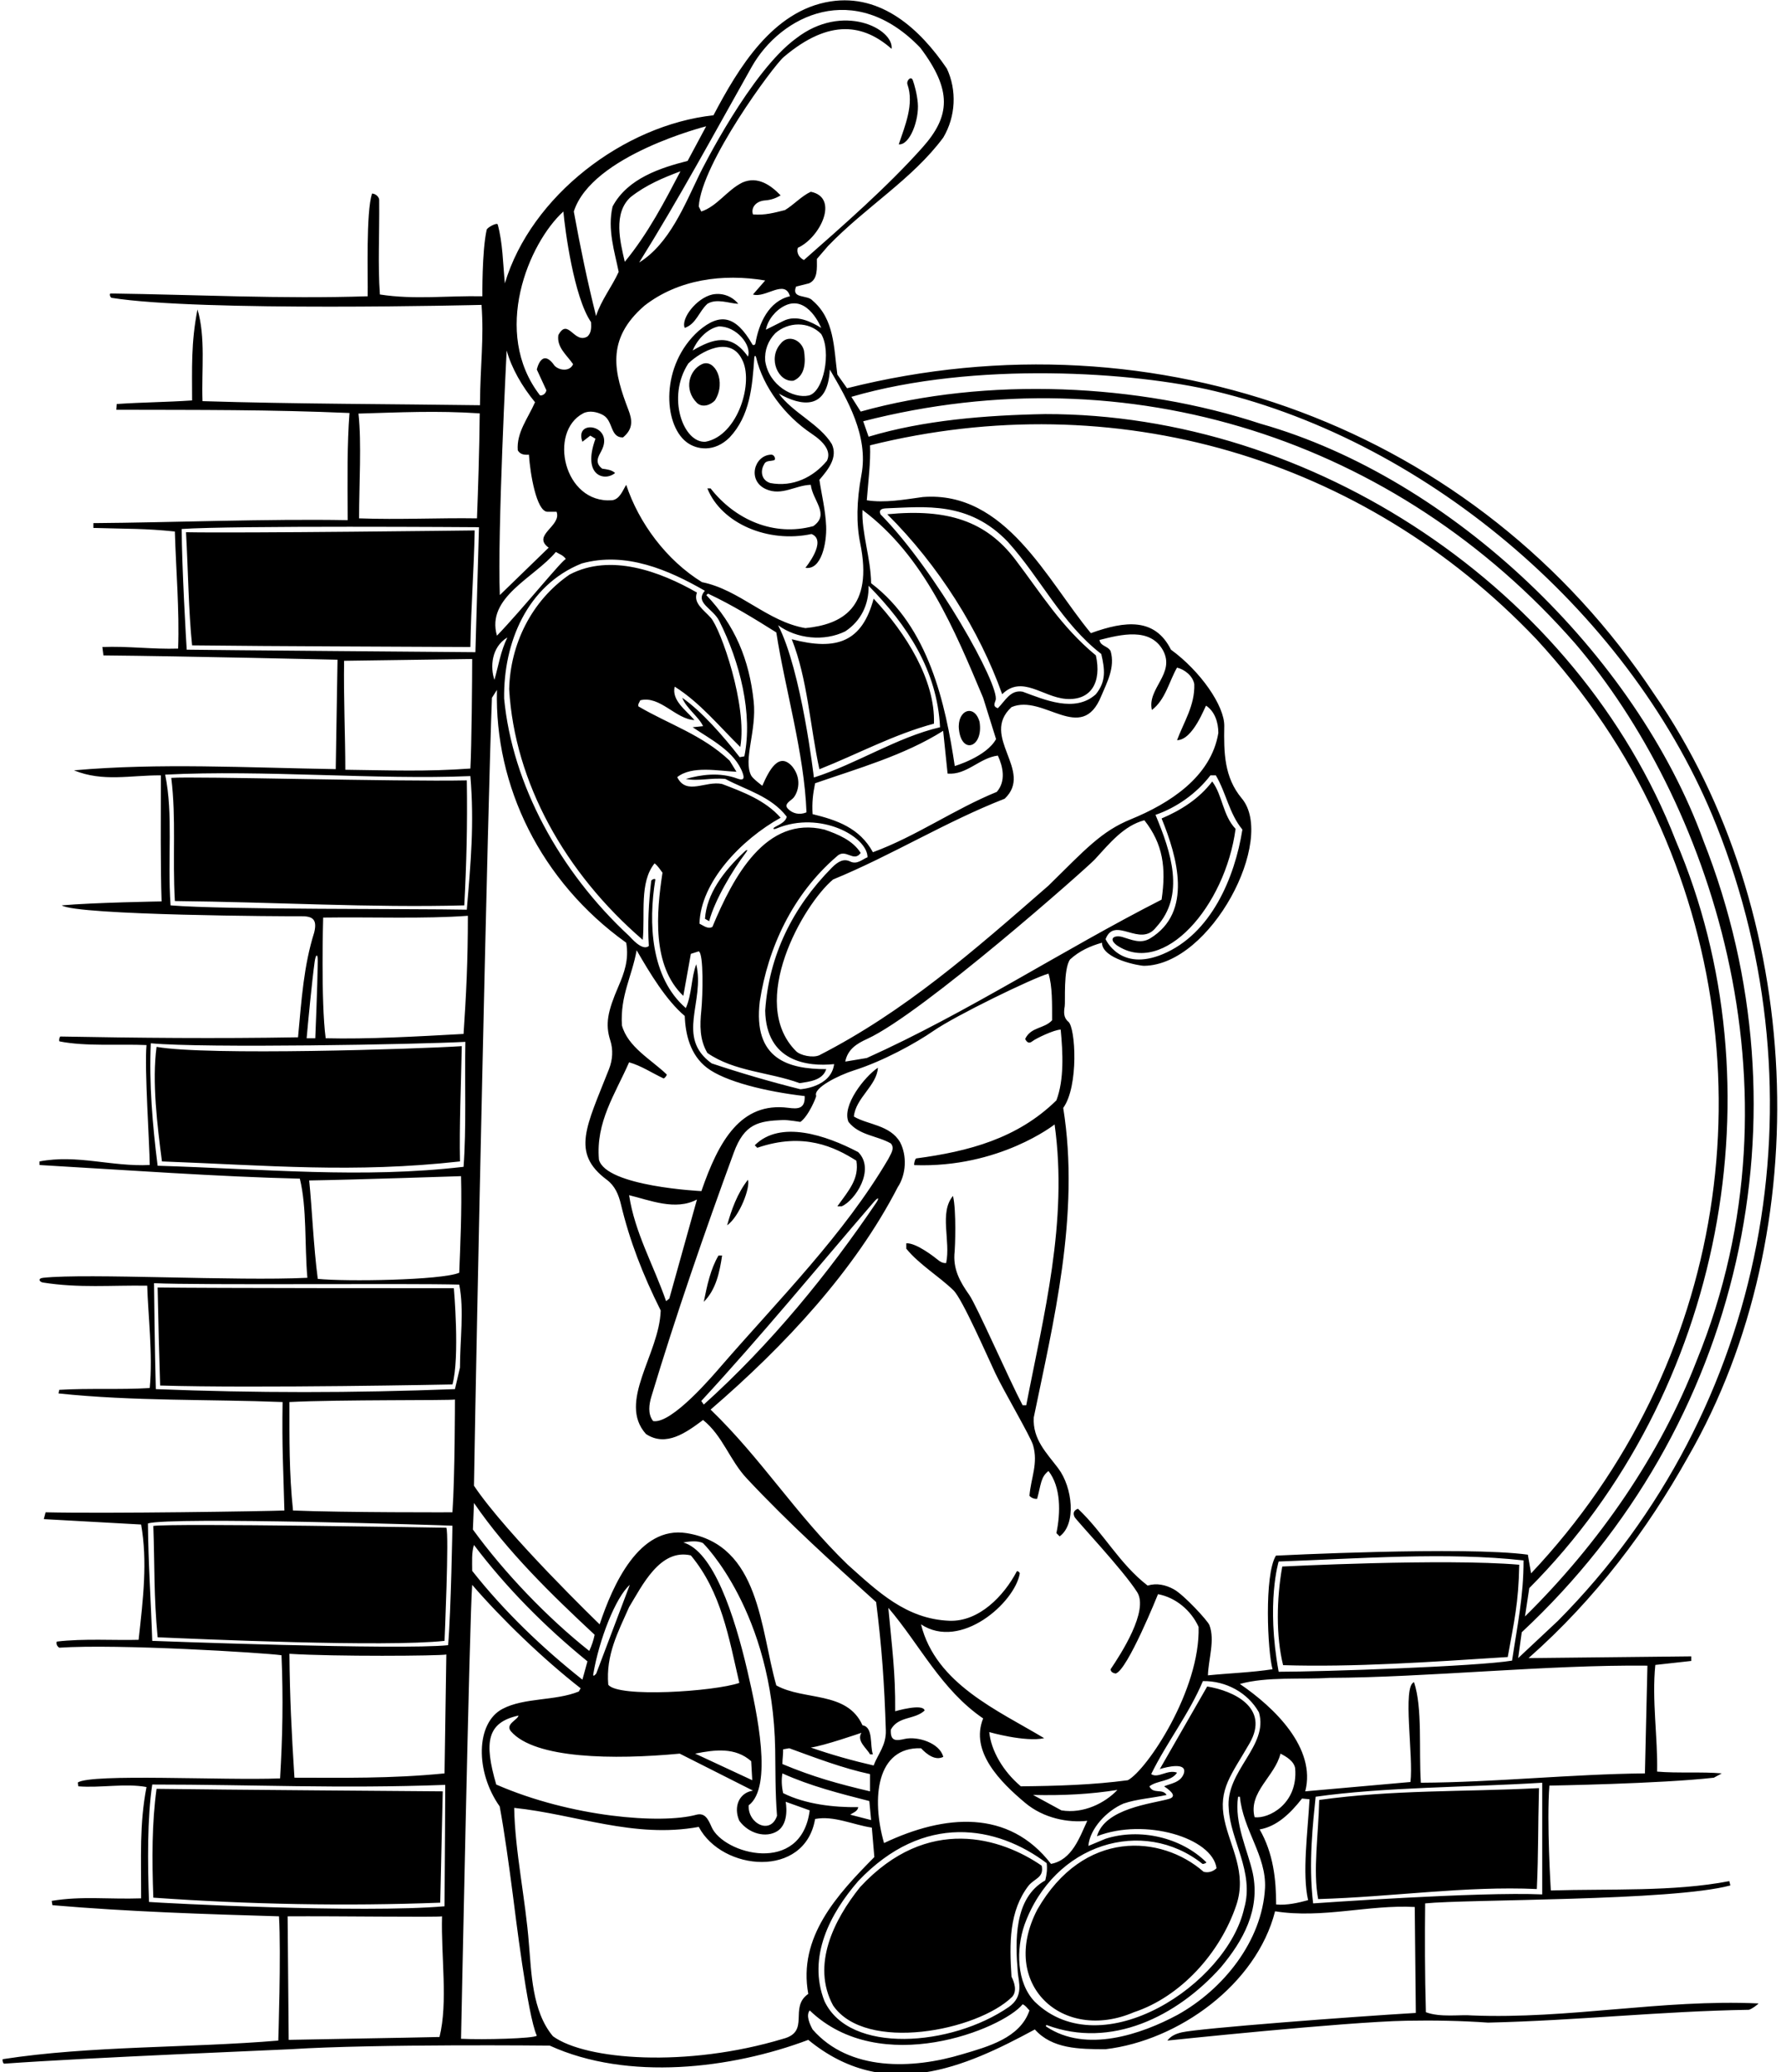 <?xml version="1.0" encoding="UTF-8"?>
<svg xmlns="http://www.w3.org/2000/svg" xmlns:xlink="http://www.w3.org/1999/xlink" width="496pt" height="577pt" viewBox="0 0 496 577" version="1.1">
<g id="surface1">
<path style=" stroke:none;fill-rule:nonzero;fill:rgb(0%,0%,0%);fill-opacity:1;" d="M 409.898 561.199 C 406.801 560.902 401.164 561.832 397.102 560.301 C 396.801 549.801 396.801 539.402 396.898 530 C 408.5 528.801 465.602 529.402 481.898 525 L 481.602 523.801 C 466 526.801 448.301 525.902 431.898 526.402 C 431.898 526.402 430.699 507.301 431.5 497.199 C 431.5 497.199 462.301 496.699 477.301 495 L 479.5 493.801 C 474.102 493.301 467 493.801 461.5 493.301 C 461.699 483.801 460 473.398 461 463.602 L 471.016 462.488 L 471 461.211 L 425.699 461.699 C 444.398 445.199 458.801 425.898 470.102 405.699 C 506.602 342.398 502.398 253.5 460.699 193.301 C 411.398 118.898 322.102 86.398 235.898 108.102 L 233.199 104.301 C 232.199 96.801 232.398 88.898 226.301 83.699 C 224.898 82 220.301 83.301 221.699 79.801 L 225.301 78.898 C 227.801 77.801 227.5 74.699 227.5 72.102 L 230.602 68.5 C 241.102 57.602 254.102 49.898 262.699 38.301 C 266.199 32.398 266.5 25.102 263.699 19.102 C 256.301 8.199 245.5 -1.801 231.301 0.398 C 215.199 2.898 205.602 19 198.699 32.102 C 173.801 34.801 147.898 54.5 140.602 78.898 C 140.07 73.414 140.008 67.535 138.613 62.516 C 138.434 61.859 135.672 63.359 135.535 63.973 C 134.203 70.02 134.336 82.5 134.336 82.5 C 124.836 82.301 115.336 83.5 105.801 82 C 105.199 73.602 105.699 65.602 105.602 55.602 C 105.5 54.699 104.5 53.898 103.602 53.898 C 101.898 59.301 102.5 76.668 102.398 82.5 C 78.152 83.285 54.672 82.047 30.832 81.719 C 30.387 81.711 30.652 82.859 31.125 82.938 C 55.715 86.867 134.102 84.898 134.102 84.898 C 134.801 94.5 133.766 101.133 133.664 112.836 C 110 112.5 81.832 112.5 56.398 111.699 C 56.102 102.801 57.301 93.969 55 86.164 C 53.168 95.5 53.5 102.664 53.5 111.5 C 46.168 112 39.801 112 32.5 112.5 L 32.398 114.102 C 55.832 114.164 74.734 114.035 97.332 115 C 96.668 123.664 96.766 132.898 96.832 144.836 C 74.434 144.434 47.832 145.5 26 145.664 L 26 147 C 35.5 147.301 40.102 147.102 48.699 148 C 49 158.664 50 170 49.602 180.602 C 42.668 180.836 35.5 179.867 28.5 180.164 L 28.801 182.5 C 51 182.699 94 183.699 94 183.699 L 93.5 214.164 C 68.801 213.766 44.199 212.398 20.602 214.5 C 28.699 217.801 36.332 215.836 44.801 215.898 C 44.801 227.801 44.668 241.164 45 251 C 45 251 26.102 251.301 17.199 252.102 C 21.398 254.898 80.75 255.184 83.504 255.129 C 86.789 255.062 88.48 255.695 87.5 259.664 C 84.602 268.867 84 278.066 83 288.836 C 60.395 289.227 38.086 289.008 16.836 288.617 C 16.555 288.609 16.332 289.922 16.602 289.977 C 23.879 291.434 33.332 290.664 40.801 291 C 40.199 297.602 41.668 318.664 41.699 324.398 C 30.898 324.898 21.602 321.398 11 323.398 L 11 324.398 C 35.102 325.801 61 327.664 83.5 328.199 C 85.5 336.301 84.801 346.699 85.602 355.801 C 65.828 356.773 24.434 354.477 12.031 355.801 C 10.445 355.969 10.945 356.957 11.98 357.121 C 22.023 358.715 31 357.836 41 358 C 41.199 365.699 42.602 377.199 41.699 386.5 C 33.398 387 24.801 386.5 16.5 387 L 16.301 388 C 37.102 390.199 58.5 389.602 78.699 390.398 C 78.5 403.301 78.898 408.5 79.199 420.602 C 74.5 420.801 30 421.5 12.699 421.102 L 12.199 423 L 39.301 424.5 C 41.102 434.801 39.898 444.898 38.602 456.602 C 32.199 456.801 23.102 456.199 15.801 457.102 C 15.602 457.801 15.898 458.398 16.5 458.801 C 32.801 457.699 73.301 460.199 78.398 460.898 C 78.898 472.898 78.699 483.699 78 495.199 C 62.199 495.801 25.566 493.801 21.668 496.332 L 21.801 497.402 C 28 497.902 34.898 496.5 40.801 497.598 C 38.801 508 39.332 517.168 39.301 528.598 C 30.102 528.902 22.801 527.902 14.398 529.301 L 14.602 530.5 C 35.602 532.301 57.168 533 77.699 533.598 C 78.301 544.098 77.5 568.199 77.5 568.199 C 52.977 570.277 24.934 569.613 0.812 573.371 C 0.543 573.414 0.844 574.652 1.164 574.629 C 24.699 572.918 78.477 570.762 81.008 570.602 C 104.629 569.082 153.102 569.602 153.102 569.602 C 174.801 579.5 203.602 576.098 225.102 568 C 246.504 585.551 268.707 575.66 288.199 565.098 C 293 570.5 300.5 570.602 307.898 570.602 C 328.199 568.199 349.898 552.598 355.102 532.199 C 368.301 534.301 381.199 530.301 394 531 L 394.301 560.5 C 376.512 561.555 334.145 564.754 329.145 565.902 C 327.539 566.27 326.062 566.898 325.102 568.199 C 325.102 568.199 374.508 562.992 391.664 562.672 C 399.352 562.531 406.973 562.672 414.398 563.199 C 439.484 562.613 462.477 560.027 487 559.625 C 487.598 559.613 490.012 557.867 489.664 557.852 C 462.648 556.645 437.055 562.285 409.898 561.199 Z M 458.801 463.801 L 458.102 493.801 C 437.602 494 416.199 496.301 395.699 496.402 C 395.102 487.098 396.199 475.602 393.801 468.398 C 390.5 469.5 393.699 489.199 392.801 496.199 L 363.5 498.801 C 366.602 486.801 355 475.5 345.301 468.898 C 352.801 466.801 362.602 467.699 370.301 467.199 C 397.199 467.102 431.102 463.5 458.801 463.801 Z M 349.398 506 C 347.602 499 355.102 494.598 356.602 488.301 C 358.199 489.098 360.398 490.402 360.699 492.402 C 361.527 502.332 353.254 506.516 349.398 506 Z M 336.816 452.508 C 336.363 451.312 329.727 444.09 326.902 442.539 C 324.633 441.297 322.184 440.742 319.602 441.5 C 311.699 435.398 307.398 426.898 300.199 420.102 C 298.852 420.648 298.852 421.5 299.25 422.387 C 299.648 423.273 312.664 437 316.691 443.324 C 319.988 448.508 312.152 460.57 309.301 464.801 C 309.301 465.602 310.102 465.898 310.699 466 C 314 465.102 322.5 443.898 322.5 443.898 C 327.398 444.801 331.699 448.398 333.801 453 C 334.309 470.59 319.426 492.832 314.102 495.699 C 304.5 497 294.398 497.301 284.301 497.402 C 279.301 493.199 276 487.402 275.5 482.301 C 275.5 482.301 285.5 485.168 290.801 484 C 278 476.301 260.602 468.898 256.5 452.301 C 267.566 459.613 282.586 446.289 283.996 438.164 C 284.055 437.836 283.312 437.281 283.156 437.574 C 279.602 444.355 272.652 451.617 264.398 451.301 C 252.336 450.836 244.398 443.102 236.102 435.699 C 221.602 421.699 212.199 406.301 197.898 392.5 C 218.699 374.602 238.102 353.699 250 330.602 C 252.398 327 252.602 321.801 250.699 318.102 C 247.898 313.199 241.602 313.199 237.801 310.898 C 238.301 305.699 244.199 302.301 244.5 297.301 C 240.785 299.777 234.391 307.867 236.301 312.398 C 239.301 316.199 244.301 316.199 248.102 318.398 C 249.301 319.801 248 321.398 247.398 322.699 C 235.07 343.723 216.996 361.754 200.859 380.355 C 198.801 382.727 187.102 396.602 181.898 395.699 C 180.301 393.699 180.801 390.898 181.398 388.898 C 188.301 366 196.207 343.191 204.336 321 C 207.309 312.879 211.211 312.148 218.008 311.867 C 219.355 311.812 222.898 312.398 222.898 312.398 C 225.199 310.801 227.395 305.355 227.305 305.141 C 226.402 302.93 233.613 299.383 237.801 298.055 C 245.969 295.469 255.043 290.461 259.938 287.07 C 266.203 282.73 287.699 272.301 292 271.102 C 293.102 274.602 293 279.602 293 284.102 C 290.801 286.5 287.102 285.898 285.5 289.301 C 286.164 290.629 286.848 290.465 287.578 289.891 C 288.496 289.164 293.602 286.699 295.398 286.699 C 296 293.102 296.398 300.602 294.199 306.398 C 283.367 317.035 269.676 320.629 255.176 322.559 C 254.816 322.609 254.41 324.422 254.664 324.43 C 278.344 325.266 293.699 313.102 293.699 313.102 C 297.5 340.199 290.602 366.398 285.801 391.301 L 284.801 391.301 C 281 384.102 271.98 363.473 269.922 360.555 C 267.422 357.016 265.277 353.352 265.871 348.402 C 265.957 347.695 266.398 337.102 265.398 333 C 261.5 337.699 264.801 345.5 263.5 351.699 C 262.5 351.75 261.824 351.324 261.188 350.801 C 260.551 350.273 255.199 346 252.398 346.199 L 252.398 347.699 C 256.059 352.164 261.488 355.363 265.539 359.293 C 268.016 361.699 274.949 377.621 277.234 382.457 C 279.523 387.297 287 400 287.699 402.398 C 289.188 407.504 287.102 411.5 286.699 416.5 C 287.199 417.102 288.133 417.434 288.836 417.336 C 289.934 413.367 289.801 411.301 292 409.602 C 295.5 414.102 295.398 421.199 294.199 426.898 L 295.102 427.801 C 299.816 424.387 298.715 414.18 294.723 408.871 C 291.531 404.629 287.547 400.801 287.898 394.699 C 293.199 368.801 300.898 338.301 296.102 308.5 C 300.461 302.453 299.539 286.137 297.531 284.5 C 296.152 283.379 296.254 281.797 296.52 280.195 C 296.727 278.934 296.102 269.867 298 267.164 C 300.602 264.766 303.699 263.398 306.898 262.5 C 306.898 267 317.234 268.949 318.664 268.93 C 337.285 268.648 355.418 233.773 345.828 222.312 C 340.891 216.414 340.828 209.496 340.953 202.164 C 341.047 196.547 334.277 186.836 326.102 180.898 C 321.648 171.996 313.438 172.812 303.801 176.301 C 291.602 161.602 280.102 136.602 257 138.398 C 251.898 139.102 246.398 140.102 241.398 139.301 C 241.801 134 242.5 128.699 242.301 124 C 310.301 107.102 379.602 127.199 427.898 178 C 441.699 193 452.898 209.5 461 227.199 C 493.301 297.102 481 380.199 426.398 438.102 L 425.5 432.898 C 408 430.5 355.336 433.164 355.336 433.164 C 352.031 438.566 353 459.898 354.398 464.801 C 348.602 465.699 342.398 465.898 336.398 466.5 C 336.555 461.906 338.406 456.707 336.816 452.508 Z M 283.461 549.324 C 283.676 551.848 285.199 555.918 280.91 558.871 C 264.941 569.863 236.566 572.082 229.602 557.199 C 224.801 544.902 231.199 532.801 239 523.801 C 257.277 504.531 277.68 508.367 291.5 518.801 C 291.699 520.598 291.5 521.902 291.102 523.598 C 282.336 528.5 282.719 540.508 283.461 549.324 Z M 246.199 513.199 C 242.625 500.688 244.109 486.402 256.5 486.801 C 258.199 488.598 260.5 490.301 262.699 489.199 C 261.68 485.266 255.504 483.414 251.973 484.203 C 249.777 484.691 247.867 485.07 248.102 481.598 C 250.199 477.801 254.699 478.902 257.5 476.301 C 257.102 474.199 249.301 476.5 249.301 476.5 C 249.398 465.602 248.398 458.699 247.398 447.699 C 256.199 458 262.102 470.5 273.801 478.5 C 270.102 487.699 278.551 496.172 285.5 502 C 290.664 506.332 297.5 507.598 302.801 507 C 300.699 511.5 298.602 517.902 292.699 519 C 280.922 503.73 263.156 505.156 246.199 513.199 Z M 295.602 504.098 L 287.699 499.801 C 296.102 500 303.699 499.598 311.199 498.402 C 307.699 502.098 301.699 505.098 295.602 504.098 Z M 196 391.102 L 195.301 390.102 C 212.094 371.906 227.496 353.102 243.453 334.582 C 244.602 333.254 244.98 333.496 243.996 334.945 C 230.68 354.598 214.812 374.148 196 391.102 Z M 185.66 299.164 C 181.34 295.012 174.828 291.543 173.199 285.5 C 172.699 277.199 176 271.898 177.301 264.602 C 181 271 185.5 278.5 190.699 282.898 C 190.879 287.906 192.176 293.715 196.883 297.32 C 201.895 301.156 213.277 303.957 224.102 305.199 C 224.27 308.887 222.062 308.797 219.547 308.473 C 206.332 306.762 200.172 317.641 195.336 331.664 C 195.336 331.664 168.758 330.398 166.801 322.898 C 165.898 312.398 171.301 304.699 175.199 295.801 C 178.539 296.727 181.684 298.836 184.781 300.277 C 185.02 300.391 185.844 299.344 185.66 299.164 Z M 200.301 172.898 C 206.102 184.398 209.699 198.801 207.301 210.602 L 206 210.836 C 201.398 204.898 195.336 198 190 194.301 C 191.102 197.199 194.664 199.664 195.801 202.199 L 192.898 202.5 C 197.699 205.766 204.715 209.215 206.859 215.324 C 207.496 217.137 206.699 217.285 205.402 216.809 C 200.355 214.949 195.262 215.695 191 216.898 C 194.398 217.602 198.199 216.5 202 216.898 C 207.801 220 214.699 221.699 219.102 227.398 C 218.84 228.773 217.336 229.465 215.879 230.254 C 215.109 230.668 215.234 231.113 216.332 230.66 C 228.527 225.641 241.602 233.004 241.602 238.699 C 240.102 239.301 238.699 240.801 236.801 239.898 C 235.051 239.023 233.488 239.762 231.637 241.637 C 220.766 252.652 214.152 266.023 213.102 281.398 C 213.379 295.676 224.93 297.066 232.301 296.301 C 231.453 302.809 222.898 303.301 222.898 303.301 C 214.5 301.199 206.301 298.801 198.199 296.102 C 188.102 288.801 196.398 279 193.898 268.5 C 192.5 272.199 192.699 276.898 191 280.699 C 181.176 272.211 180.539 256.895 182.496 245 C 182.594 244.426 181.406 244.922 181.359 245.297 C 180.656 251.246 180.324 257.383 180.699 263.398 C 178.898 265 175.605 260.98 175.215 260.617 C 155.859 242.711 142.652 218.316 140.398 194.5 C 140.199 178.898 146.801 163 162 156.898 C 174.301 153.5 186.199 158.699 196.301 164.5 C 193.398 167.898 198.5 169.336 200.301 172.898 Z M 320.801 197.699 C 324.602 194.801 325.602 189.699 327.801 185.898 C 329.898 186.398 332.199 188.199 332.602 190.5 C 332.801 196.398 329.699 201 327.801 206.102 C 332.301 206.102 335.699 196.398 335.898 196.5 C 338.301 198.102 339.301 201.102 339.301 204.102 C 337.289 216.344 325.68 223.742 314.922 228.133 C 306.758 231.465 302.336 236.43 292 246.602 C 270.898 265 251.965 281.633 228.164 293.836 C 226.367 294.633 222.898 293.898 221.699 292.699 C 208.098 279.098 223.715 251.836 232 244.898 C 248.301 238.199 263.398 228.801 279.801 222.398 C 288 214.602 272.801 205.102 281.699 196.898 C 290.602 193.102 301.199 207.398 306.699 193.801 C 308.301 190 310.602 185.801 309.301 181.301 C 308.5 179.801 306.5 180 306.199 178.199 C 312.102 176.699 320.301 174.602 323.898 181.102 C 327.398 187.602 319.398 191.699 320.801 197.699 Z M 322 258.164 C 330.199 249.266 326.102 237.199 321.801 226.898 C 327.602 224.898 333.199 221 337.102 215.898 L 338.602 215.898 C 341.5 220.801 342.301 226.5 346 231 C 343.867 244.457 337.254 260.066 323.84 265.68 C 311.879 270.688 307.898 261.5 307.898 261.5 C 310.5 254.836 317.5 264.066 322 258.164 Z M 241.398 294.602 L 235.398 295.602 C 236.102 292.102 238.676 290.574 241.523 289.273 C 256.867 282.277 302.938 241.453 304.855 239.355 C 309.086 234.734 312.992 229.91 318.699 228.398 C 323.898 235 324.801 241.602 323.5 250.5 C 295.801 264.602 269.602 281.898 241.398 294.602 Z M 243.102 237.301 C 239.398 230.5 233 228.336 226.301 226.699 C 226.102 223.398 226.398 221.102 227 218.102 C 238.801 214 251.836 210.336 262.664 203.5 L 263.898 215.398 C 269.199 215.898 272.801 211 277.898 210.398 C 279.336 213.5 280.199 217.5 277.602 220.5 C 265.801 225.301 255.102 232.898 243.102 237.301 Z M 306.699 182.102 C 307.699 186.398 308.102 189.699 305.199 193.301 C 299.398 198.602 290.801 194.801 284.801 192.602 C 281.398 192 280 195.102 277.898 197.199 C 276.469 196.766 276.973 195.902 277.27 194.98 C 278.543 191 260.684 158.895 245.199 143.199 C 244.664 141.77 245.758 141.582 247.008 141.535 C 257.488 141.16 269.812 139.48 280.699 150.898 C 289.898 161.102 295.602 173.5 306.699 182.102 Z M 273.801 194.301 L 277.398 205.801 C 274.688 210.73 265.898 213.301 265.898 213.301 C 263.301 196 258.699 174.602 242.602 162.398 C 242.5 155.301 239.898 148.301 240.199 142 C 257.398 154.801 265.898 175.5 273.801 194.301 Z M 261.801 202.5 C 249.801 205.301 238.566 212.699 226.664 216.5 C 226.664 216.5 223.199 186.602 216.699 174.102 C 221.898 177.898 229.5 178.699 235.398 175.801 C 239.801 172.898 242 168.301 241.898 163.102 C 252.699 174.102 261 186.664 261.801 202.5 Z M 224.602 226.199 C 222.617 227.039 220.641 226.496 219.41 225.172 C 218.367 224.051 219.645 223.316 220.723 222.398 C 221.891 221.398 223.711 217.312 220.699 213.5 C 216.906 209.121 214.129 214.598 212.301 218.801 C 212.301 218.801 209.676 216.84 209.219 215.98 C 206.895 211.621 210.77 203.523 209.898 195.301 C 208.664 183.664 204.699 174.102 196.699 165.699 L 197.199 165.301 C 203.801 168.398 210 172.199 216.199 176.102 C 218.602 191.699 224 209.801 224.602 226.199 Z M 194.102 334 L 186.398 361.602 L 185.5 362.301 C 182 352.199 176.801 343.301 175.199 332.801 C 181 334.199 188.102 337.199 194.102 334 Z M 240.398 117.301 C 314.398 98.301 388.898 122.301 438.699 179.199 C 475.16 221.867 503.938 301.934 472.5 378.898 C 462.398 405 445.5 429.602 424.699 450.102 L 425.898 442.199 C 480 387.898 495.898 302.398 466.699 234.102 C 439.301 163.699 365.301 115.199 291.102 115.301 C 274.5 115.602 257.199 117 241.898 121.602 Z M 424.301 434.5 C 424.301 444.602 422.602 452.398 421.102 462.398 C 411.602 464 368.5 465.5 356.102 465.5 C 352.57 446.277 356.102 434.801 356.102 434.801 C 378.5 434 402.898 432.102 424.301 434.5 Z M 338.398 108.926 C 398.355 123.316 454.801 171.52 478 229.801 C 507.98 305.113 492.5 392.199 433.898 451.301 L 422.801 461.699 L 423.801 454.5 C 485.301 397.199 504.5 310.301 474.398 234.102 C 455.5 182.199 404.398 133.102 351.102 118 C 317.199 106.801 274.801 104.801 239.699 114.602 L 237.102 110.5 C 271.398 100.496 315.984 103.547 338.398 108.926 Z M 239.906 132.211 C 238.516 139.586 238.469 145.93 239.551 151.191 C 243.297 169.391 234.375 173.895 224.301 174.898 C 213.699 173.102 206 164.199 195.5 162.102 C 185.602 156 177.898 145.602 174.398 135 C 173.5 136.398 172.602 139.102 170.398 139.301 C 156.98 140.242 152.664 120.234 162.398 115.102 C 164.102 114.199 166.398 114.699 168 115.602 C 170.801 117.199 169.898 121.898 173.5 121.801 C 176.488 119.355 176.023 116.789 175.008 114.125 C 171.164 104.059 168.43 94.637 179.5 85.102 C 188.898 77.801 201.301 76.102 213.102 78.102 L 209.699 82 C 213.199 83.102 218.602 77.602 220 82.5 C 214.141 83.801 211.309 90.035 210.379 95.645 C 210.309 96.066 209.738 96.258 209.539 95.906 C 204.836 87.727 200.469 87.102 194.602 92.102 C 183.922 101.621 184.637 118.023 191.164 123.082 C 194.066 125.332 199.039 125.961 203.199 121.801 C 208.828 115.805 209.52 107.766 210.062 99.648 C 210.109 98.965 210.43 98.906 210.586 99.559 C 212.527 107.785 218.59 115.789 226.004 120.746 C 229.559 123.121 231.555 125.684 230.301 128.301 C 226.5 132.898 220.801 135.699 214.5 134.5 C 212 133.699 211.699 131.102 212.801 129.301 C 213.301 128.102 214.699 128.5 215.699 128.102 C 216.102 127.602 215.5 126.5 214.699 126.602 C 210.016 126.805 208.051 133.84 213.301 136.199 C 217.723 138.188 221.5 135.102 225.801 135 C 226.301 139.398 231.199 143.199 226.5 146.5 C 215.5 149.5 204.699 144.699 197.898 136 L 197 136 C 200.91 145.777 213.934 151.301 226 148.699 C 230.547 150.52 224.301 158.102 224.301 158.102 C 228.77 158.844 230.273 151.129 230.078 146.488 C 229.891 142.004 228.789 137.652 228.199 133.602 C 230.699 130.699 233.367 127.367 231.664 123.664 C 228.266 118.066 220.699 114.898 216.898 109.602 C 223.188 113.152 230.5 114.336 231.102 102.898 C 235.891 111.102 241.957 121.344 239.906 132.211 Z M 175.602 54.898 C 179.898 51.5 184.699 49.5 189.5 47.699 C 185.102 56.102 180.5 65 174 72.898 C 172.699 67.301 170.699 59.398 175.602 54.898 Z M 192.898 97.602 C 194 94.898 196.699 91.602 200.102 90.898 C 205.055 90.746 209.434 96.121 208.301 99.301 C 203.574 92.551 198.5 94.336 192.898 97.602 Z M 196.5 123 C 190.355 123.492 185.547 110.652 191.699 101.199 C 195.199 97.801 203.301 93.398 206.602 100 C 210.031 106.176 205.605 121.293 196.5 123 Z M 225.195 110.137 C 221.07 111.047 214.133 107.434 213.102 100.5 C 212.898 97.5 213.898 94.898 215.898 92.801 C 219.5 89.602 225.199 89.398 228.699 93 C 231.605 97.875 229.387 109.207 225.195 110.137 Z M 228.699 91.301 C 225.898 89.602 221.801 87.5 218.102 89.398 L 213.301 91.801 C 213.801 89.102 215.984 86.367 218.602 85.102 C 225 82 228.699 91.301 228.699 91.301 Z M 209.289 18.715 C 217.477 4.156 238.004 -5.793 256.301 13.301 C 265.219 25.141 264.695 32.332 256.895 41.074 C 246.996 52.168 234.59 62.98 223.898 72.398 C 222.801 71.898 221.699 70.602 222.199 69 C 228.441 66.148 233.824 55.008 225.801 53.398 C 223.199 54.602 221.102 57 218.602 58.5 C 215.801 59.199 213 60 209.699 59.699 C 209.102 58 210.336 56 213.102 55.801 C 214.699 55.684 216.102 55.199 217.398 54.398 C 214.602 51.5 211 49 206.801 50.801 C 202.5 52.898 199.801 57.398 195.301 58.898 L 194.602 57.5 C 195.301 45.5 215.426 18.277 218.258 15.879 C 231.262 4.855 240.75 6.965 248.301 13.602 C 248.992 8.043 234.727 0.613 221.699 10.699 C 209.102 19.898 195.465 47.203 194.836 48.5 C 190.691 57.027 186.422 67.891 178 73.102 C 189.141 55.258 199.117 36.793 209.289 18.715 Z M 196.664 35.168 L 191.5 44.801 C 184.102 46.699 174.801 49.602 170.602 57.5 C 169.102 63.898 171.199 70.199 172.301 75.699 C 170.398 79.898 167.398 83.602 166 88 C 163.602 78.398 161.699 69.301 159.801 58.898 C 164.801 43.199 196.664 35.168 196.664 35.168 Z M 156.898 58.898 C 157.336 63.832 159.801 82.699 164.602 89.699 C 164.699 91.199 164.699 92.699 163.602 93.699 C 159.898 95.898 158.199 88.301 155.5 93.301 C 155 96.699 157.801 98.801 159.602 101.398 C 158.801 103.398 156 103.301 154.5 101.898 C 150.816 96.578 149.5 102.898 149.5 102.898 L 152.164 108.664 C 152 109.664 151.102 110.199 150.398 110.102 C 136.781 92.504 147.262 67.66 156.898 58.898 Z M 141.102 97.602 C 142.5 102.602 145.398 107.602 149 112 C 147.102 116.398 143.801 120.398 144.199 125.398 C 144.898 126.602 146.102 126.699 147.301 126.602 C 147.648 131.969 149.406 142.301 152.398 142.5 L 155 142.5 C 156.5 146.5 148 149 152.801 152.5 L 139.199 165.699 C 138.5 148.336 141.102 97.602 141.102 97.602 Z M 154.801 153.699 C 155.801 154.301 156.898 154.602 157.602 155.699 C 157.164 155.164 145.336 169.836 138.398 177 C 135.301 166.301 148.801 160.898 154.801 153.699 Z M 141.301 177.5 C 139.398 181.398 138.836 185.336 137.699 189.301 C 136.5 185.836 136.801 180.199 141.301 177.5 Z M 137 194.301 L 138.398 192.102 C 137.699 218.801 150.5 245.398 174.398 262.5 C 175.215 267.184 173.832 270.953 172.246 274.629 C 169.223 281.633 168.504 285.156 169.969 289.73 C 170.789 292.281 170.633 295.074 169.602 297.699 C 163.336 313.664 158.941 321.016 168.992 328.508 C 171.285 330.219 172.285 332.672 172.93 335.352 C 175.363 345.492 178.949 354.797 184 364.898 C 183.668 377.031 171.867 390.348 179.898 399.301 C 185.5 403 191.102 398.898 195.801 395.398 C 201.301 399.801 203.199 406.602 208 411.699 C 219.801 424.301 232 435.301 244 446.102 C 245.602 458.898 246.285 468.676 246.699 481.801 C 246.836 486 244.5 488.402 243.301 491.598 C 237.602 490.301 231.5 488.598 225.801 486.598 C 229.199 486.199 239.898 482.5 239.898 482.5 C 238.5 484.801 241.398 486.801 242.301 488.5 L 243.102 488.5 C 242.199 486.098 243.301 480.902 240.199 480.402 C 235.898 470.801 223.898 473.602 216.199 469.301 C 211.699 453.602 211.664 430.164 191.199 426.898 C 177.953 424.785 170.629 441.41 167 452.301 C 167 452.301 141 427.199 132 413.699 C 132.699 369.602 135.898 221.898 137 194.301 Z M 218.102 499.301 C 217.664 497.332 217.602 495.5 217.898 493.801 C 225.602 497.301 233.898 499.402 242.102 501.5 L 242.602 506.801 C 240.699 506.301 238.699 505.801 236.801 505.301 C 237.398 504.801 238.898 504.402 239 503.199 C 232.301 503.301 224.301 502.402 218.102 499.301 Z M 142.301 482.098 C 148.977 489.758 170.879 490.031 189.301 488.301 L 209.699 498.598 C 205.789 499.195 204.199 503.172 205.898 507 C 208.578 510.664 213.359 511.82 216.441 509.902 C 220.016 507.676 218.801 501.699 218.801 501.699 L 225.5 504.098 C 223.164 522.305 201.457 516.254 198.176 508.734 C 197.227 506.562 196.328 504.66 193.906 505.32 C 184.125 507.973 159.094 506.031 138.199 496.902 C 134.738 485.031 135.66 479.602 144.398 477.699 C 144.199 478.902 140.602 480.098 142.301 482.098 Z M 132 430.199 C 141 442.102 151.801 453 163.602 462.602 L 162.199 467.699 C 151.199 459 140.398 448.699 131.5 437.398 C 131.5 435.102 131.301 432.199 132 430.199 Z M 131 214 C 118.5 214.898 109.164 214.5 96.168 214.336 C 96.168 205.234 95.668 194.164 95.832 184 L 131.5 183.5 C 131.5 188.664 131.336 208 131 214 Z M 208.191 465.453 C 204.477 449.469 198.633 431.922 190.301 429.5 C 191.898 429.199 194.301 428.898 195.801 429.699 C 195.801 429.699 215.246 448.789 215.887 487.168 C 215.984 492.91 215.871 498.883 216.398 505.598 C 214.598 511.012 208.23 507.789 208.5 502.699 C 215.312 497.59 210.84 476.844 208.191 465.453 Z M 209.5 495.699 L 193.602 488.301 C 199.164 487.168 204.801 486.5 209.199 490.402 Z M 192.398 433.102 C 200.898 443.301 203 456.102 205.898 468.602 C 199 471 172.102 472.801 169.398 469.102 C 168.699 460.801 172.102 454.5 175.199 447.5 C 178.801 441.602 183.801 431.102 192.398 433.102 Z M 166.043 466.016 C 166.043 466.016 165.047 467.23 165.227 466.148 C 166.844 456.543 171.445 444.773 175.398 441.301 Z M 164.102 459.699 C 152.5 450.5 140.5 438 131.699 425.898 L 132 418.5 C 141.301 432.102 153.801 444.199 165.602 455.199 C 165.301 456.699 164.801 458.199 164.102 459.699 Z M 217.898 491.199 C 217.898 489.598 218.102 488.902 218.102 487.098 L 219.801 486.801 C 227.199 489.5 234.801 492.402 242.301 494 L 242.301 498.801 C 233.398 496.699 226.5 494.801 217.898 491.199 Z M 133.602 115.102 C 133.5 125.836 133.133 136.434 132.836 144.336 C 122.5 144.164 111.098 144.742 100 144.336 C 100 135 100.734 123.367 99.832 115.164 C 111.336 114.836 121.5 114.301 133.602 115.102 Z M 52 180.898 C 51.898 179.699 50.602 157.199 50.602 147.301 C 64.699 146.301 133.398 146.801 133.398 146.801 L 132.398 181.602 C 132.398 181.602 56.199 181 52 180.898 Z M 47.5 252.102 C 46.602 238.602 48.301 227.102 46 215.699 C 73.5 214.301 104.801 217.199 131 216.102 C 132.102 229.398 131.102 240.301 130 253.301 C 115.602 253 62.5 253.336 47.5 252.102 Z M 130.301 255 C 130.301 267.602 129.836 277 129.102 287.898 C 116.398 288.602 102.301 289.398 90.699 289.102 C 89.332 278.836 90 255.5 90 255.5 C 103.398 255.301 118.199 255.898 130.301 255 Z M 87.625 267.828 C 87.918 265.68 88.527 265.336 88.5 267.664 C 88.418 274.633 87.801 289.102 87.801 289.102 L 85.398 289.102 C 85.762 284.938 86.852 273.484 87.625 267.828 Z M 43.898 324.602 C 42.477 313.328 41.492 301.66 42 290.5 C 56.699 291.898 116.898 290.801 129.602 290.102 C 129.398 301.398 129.898 314.102 129.102 324.898 C 100.898 328.199 73.5 325.5 43.898 324.602 Z M 127.898 354.398 C 122.898 356.5 96.301 356.898 88.5 356.102 C 87.301 347.102 86.898 336.301 86.102 328.699 C 98.832 328.5 128.398 327.5 128.398 327.5 C 128.664 337.164 128.164 347.336 127.898 354.398 Z M 122.398 567.199 C 109.164 567.5 94.398 567.699 80.398 568 L 80.102 533.598 C 93.398 533.5 121.898 533.902 123.102 533.598 C 122.801 544.801 124.801 557.5 122.398 567.199 Z M 123.801 530.801 C 100.602 532.801 45.199 529.902 41.5 529.598 C 41.102 518.699 41 506.199 42.398 496.902 C 70.898 496.902 94.199 498.098 124 497 C 124 497 123.898 521 123.801 530.801 Z M 123.801 493.801 C 108.801 495.301 95.199 495 82 495 C 81.199 482.402 80.699 472.5 80.602 460.5 C 93.102 461.301 122.398 461.102 124.301 460.699 Z M 124.801 458.102 C 111.164 459.5 42.398 456.898 42.398 456.898 C 42 444.801 41.301 435.602 41.199 424.199 C 47.301 422.301 125.199 424.734 126 424.836 C 126 424.836 125.602 448.699 124.801 458.102 Z M 126 421.102 C 126 421.102 95.898 421.199 81.602 420.602 C 80.5 409.898 80.602 400.898 80.602 390.398 C 94.5 389.699 125.199 390 126.699 389.699 C 126.699 389.699 126.699 411.301 126 421.102 Z M 126.699 386.801 C 98.199 387.898 71 387.898 43.398 386.801 C 43.102 377.102 42.898 357.301 42.898 357.301 C 55.5 357.898 113.699 357.301 127.898 357.699 C 129.301 364.801 128.102 373.102 128.102 380.801 Z M 128.398 567.699 C 128.398 567.699 130.801 448.898 131.5 441.301 C 139.801 450.898 151.199 461.898 161.699 470.102 L 161.199 471 C 154.613 473.676 146.004 472.633 139.922 475.852 C 132.465 479.793 132.332 493.359 139.164 503 C 140.496 510.223 141.723 519.172 142.812 527.523 C 143.445 532.352 146.898 561.234 149.5 566.832 C 148.801 567.633 134.5 568 128.398 567.699 Z M 218.102 567.699 C 191.246 575.801 163.121 573.633 154 567 C 148.102 560 148 549 147.301 541.301 C 146.398 529.098 143.398 515.402 143.199 503.402 C 160.398 505.199 176.602 512 194.602 508.699 C 201.078 521.012 224.164 523.168 227 506.5 C 232.199 505.5 237.5 508.098 242.801 508.902 L 243.5 517.098 C 233.102 527.598 222.199 539.402 225.102 555.199 C 219.602 559 225.801 565.699 218.102 567.699 Z M 268 572 C 254.102 576.199 236.5 576.801 226.301 565.098 C 225.5 563.598 224.398 561.199 225.5 559.801 C 245.172 578.75 279.164 565 284.801 558.098 C 285.602 558.402 286.102 559.199 286.699 559.801 C 284.102 567.5 275.102 569.898 268 572 Z M 288.199 557.402 C 283 552 283 542.699 285.301 536 C 293.523 513.227 318.383 505.887 334.855 518.973 C 335.07 519.148 336.105 518.695 335.953 518.547 C 328.906 511.586 317.395 508.965 307.898 512 L 303.102 514 C 303.5 509.199 308.199 504.199 312.898 502.199 C 316.699 500.902 320.898 500.699 324.898 499.801 C 323.699 497.902 321.199 499.699 320.102 497.402 C 322.301 495.699 326.199 496.098 327.801 493.598 C 325.199 492.598 322.5 495.301 320.602 494 C 324.898 485.199 331.199 477.199 335 468.102 C 341.398 468 347.5 471.301 350.602 476.801 C 353.398 486.199 341.199 493.098 342.199 503.598 C 342.602 512.301 349.398 521.332 346.5 531.332 C 341.809 552.516 306.824 575.484 288.199 557.402 Z M 328 561 C 317.773 566.508 302.426 571.723 291.363 564.293 C 291.172 564.164 291.316 563.805 291.578 563.902 C 309.34 570.539 327.68 561.598 340 547.801 C 346.199 540.402 351 531.801 348.898 521.598 C 347.5 515.199 343.699 507.801 344.801 500.301 L 345.301 500.301 C 346.199 509.598 352.699 516.699 352.301 525.699 C 351.5 540.5 340.699 553.902 328 561 Z M 364.301 529.098 C 361.699 529.801 358.398 530.598 355.398 530.301 C 355.398 523.301 354.602 516 350.801 509.402 C 355.602 508.598 359.398 504.902 362.602 500.801 L 364.699 501 C 364.199 510.199 362.602 521.699 364.301 529.098 Z M 365.699 530 C 364.336 518.668 365.699 507.402 366.398 500.301 C 385.398 497.598 408.5 497.699 429.5 496.402 L 429.5 527.5 C 412 526.699 365.699 530 365.699 530 Z M 250.301 40.199 C 252.012 35.062 254.629 29.02 252.73 23.535 C 252.34 22.418 253.758 21.023 254.227 22.371 C 254.645 23.586 255.355 25.949 255.602 28.672 C 256.016 33.266 253.438 40.461 250.301 40.199 Z M 190.699 91.301 C 189.547 88.758 193.965 82.984 198.398 82 C 201.398 81.398 204.102 82.699 205.602 84.602 C 203.102 84.5 199.602 83 197 84.602 C 194.602 86.801 193.898 90.199 190.699 91.301 Z M 223.898 97.602 C 224.398 100.699 224.301 104.602 221 106 C 216.801 106.547 213.699 99.863 217.398 95.699 C 219.395 93.074 223.105 94.527 223.898 97.602 Z M 199.102 111.5 C 197.898 112.801 195.602 113.602 194.102 112.199 C 190.277 108.379 192 103 195.5 101.398 C 199.062 99.77 202.379 106.312 199.102 111.5 Z M 167.699 130.5 C 169 130.699 170.301 130.801 171.301 131.699 C 168.547 134.109 162.012 132.68 165.836 122.164 L 164.398 121.301 L 162.199 123 C 159.82 116.461 171.242 118.367 167.504 125.504 C 166.645 127.141 165.512 128.785 167.699 130.5 Z M 305.199 182.5 C 306.836 189.867 303.949 195.164 296.812 194.605 C 290.387 194.102 284.625 187.863 279.102 193.301 C 272.801 175.602 261.398 157.398 247.102 143.199 C 263.996 141.555 274.629 145.152 282.715 155.758 C 289.902 165.188 295.484 174.48 305.199 182.5 Z M 132.199 147.699 C 132 158.602 131.199 168.066 131 180.164 C 103.836 180 80.332 180 53.5 179.699 C 52.5 170.199 52.398 158.699 51.801 148.199 C 67 148.5 132.199 147.699 132.199 147.699 Z M 197.938 172.004 C 200.727 175.125 208.195 196.496 206.164 208 C 200.164 202.102 194.898 195.602 187.898 191.199 C 187 195 190.898 197.602 193.398 200.5 C 188.199 200.301 183.801 193.602 178.301 195 C 178.102 195.602 177.602 196 177.801 196.699 C 186.301 201.699 195.602 204.602 203.199 211.801 L 205.102 214.898 C 200.199 214.699 192.699 213.102 188.602 216.398 C 191.199 221.602 196.5 217.301 201.102 218.301 C 206.836 220.5 213.102 222.801 217.398 227.699 C 206.398 233.801 195.102 245.602 194.801 257.199 C 195.898 257.699 197.102 258.801 198.398 258.102 C 204.203 244.133 213.297 227.023 229.602 231 C 233.398 232.301 237.5 234 239.699 237.5 C 237.699 240.301 235.5 236 233 238.5 C 220.699 249.102 213.898 263.898 211.602 278.801 C 209.633 295.012 219.652 297.699 230.102 297.699 C 229.102 300.898 225.199 301.199 222.699 301.602 C 214.199 298.5 204.5 298.398 197 293.199 C 194.801 289.449 194.898 285.477 195.312 281.336 C 195.727 277.199 196 265.602 194.602 264.898 L 192.398 265.602 L 190.301 277.301 C 181.5 268.898 182.801 254.102 184.5 243 C 183.801 242.102 183.301 241.199 182.301 240.398 C 178 245.699 179.699 254.5 179 261.699 C 157.398 243.102 143.301 217.898 141.801 191.898 C 142.102 179.398 148 167.301 158.602 160 C 170 154 183.801 159.102 194.102 165 C 192.977 167.926 195.957 169.781 197.938 172.004 Z M 243.301 166.699 C 252.398 176.398 260.5 189.398 260.102 201.5 C 248.898 204.5 238.801 210 228.199 214.199 C 225.602 202.301 224.898 189 220.5 178 C 233.07 181.289 240.094 178.723 243.301 166.699 Z M 267.066 203.18 C 266.441 197.719 271.367 195.84 272.801 201 C 273.93 208.039 267.879 210.25 267.066 203.18 Z M 129.301 252.102 C 103.199 252.801 76.168 251.164 48.699 250.898 C 48 238.5 49.102 228.199 47.699 216.602 C 54 216.102 110.801 217.699 130 217.301 C 130.199 229.699 129.898 241 129.301 252.102 Z M 312.574 260.906 C 315.094 261.633 317.609 262.914 320.301 261.301 C 332.281 254.008 327.883 238.617 323.5 227.898 C 328.699 225.699 333.898 222.5 337.602 217.602 C 340.5 221.5 340.5 227 344.102 230.801 C 341.223 252.312 324.102 272.051 311 263.199 C 308.539 261.285 310.434 260.293 312.574 260.906 Z M 207.648 237.527 C 204.117 242.152 199.059 250.594 197.5 256.5 L 196.336 255.836 C 196.777 248.934 201.484 242.617 207.328 237.152 C 208.09 236.441 208.426 236.512 207.648 237.527 Z M 128.102 323.398 C 98.5 326.699 74.699 324.5 45.102 323.398 C 43.801 313.398 42.301 301.199 43.602 291.5 C 57.699 294 116.301 292.102 128.602 291.301 C 128.398 302.301 127.898 313.5 128.102 323.398 Z M 239 320.801 C 243.859 325.66 238.129 334.316 234.398 335.898 L 233.199 335.898 C 236.5 331.336 239.301 328.199 238.5 323.199 C 232.5 319.398 223.836 315.164 210.898 319.602 L 210.199 318.898 C 217.289 311.809 230.008 316.078 239 320.801 Z M 208.301 328.5 C 209 330.664 206 338.664 202.5 341.199 C 203.664 337 205.301 332.301 208.301 328.5 Z M 200.102 349.602 L 201.102 349.602 C 200.398 354.301 199.398 359.102 196 362.5 C 196.898 358 197.898 353.301 200.102 349.602 Z M 126.398 358.699 C 126.398 358.699 128.102 378 126 385.5 C 126 385.5 71.398 386.602 44.602 385.801 C 44.301 376.398 44.102 369 43.898 358.5 C 58.398 358.699 119.102 358.699 126.398 358.699 Z M 124.301 425.398 C 125.102 427.199 123.801 456.898 123.801 456.898 C 107.199 458.699 55.398 456.398 43.898 455.898 C 42.801 444.102 43.102 436.5 42.699 424.898 C 48 424.102 124.301 425.398 124.301 425.398 Z M 357.102 436.199 C 357.102 436.199 402.301 433.898 423.102 435.699 C 422.898 446.5 421.699 451.301 419.898 461.398 C 398.199 462.801 376.934 464.266 357.336 463.664 C 355.336 455.566 355.5 445.199 357.102 436.199 Z M 288.898 531.699 C 301.781 509.262 323.387 510.863 335.199 521.199 C 336.699 521.598 338 521 338.801 520.199 C 337.621 511.711 318.824 506.102 305.5 511.301 C 307.695 503.508 320.84 502.242 325.48 500.926 C 327.566 500.332 326.699 499.066 324.199 497.402 C 326 496.598 328.801 496.402 329.699 493.801 C 330.652 490.629 325.113 491.938 323 492.598 L 336.199 469.602 C 343.504 470.793 353.695 475.484 348.008 485.41 C 342.992 494.16 339.191 498.164 340.996 506.738 C 342.578 514.273 347.352 521.414 344.301 530.5 C 339.824 543.832 328.801 556 315.801 560.301 C 295.895 568.863 278.082 552.504 288.898 531.699 Z M 43.602 498.098 C 59.5 498.332 123.301 498.801 123.301 498.801 L 122.602 529.801 C 96.301 530.801 69.602 530.301 42.699 528.402 C 42.301 517.699 42.301 507.5 43.602 498.098 Z M 428 526 C 408.199 525.098 387.801 528.199 367.102 528.801 C 365.602 520.902 367.199 510.801 367.398 501.199 C 388.199 498.301 407 499 428.602 497.902 C 428.281 509.906 428.469 515.395 428 526 Z M 286.5 525 C 281 532.098 281.102 541.098 281.699 550.402 C 282.5 552 283.301 554.402 281.898 556 C 272.301 565.473 241.031 571.66 232 558.402 C 225.898 547.098 232.301 534.5 239.5 525.5 C 258.379 505.062 279.055 511.871 290.102 519.5 C 290.801 522.801 288.199 523 286.5 525 "/>
</g>
</svg>
